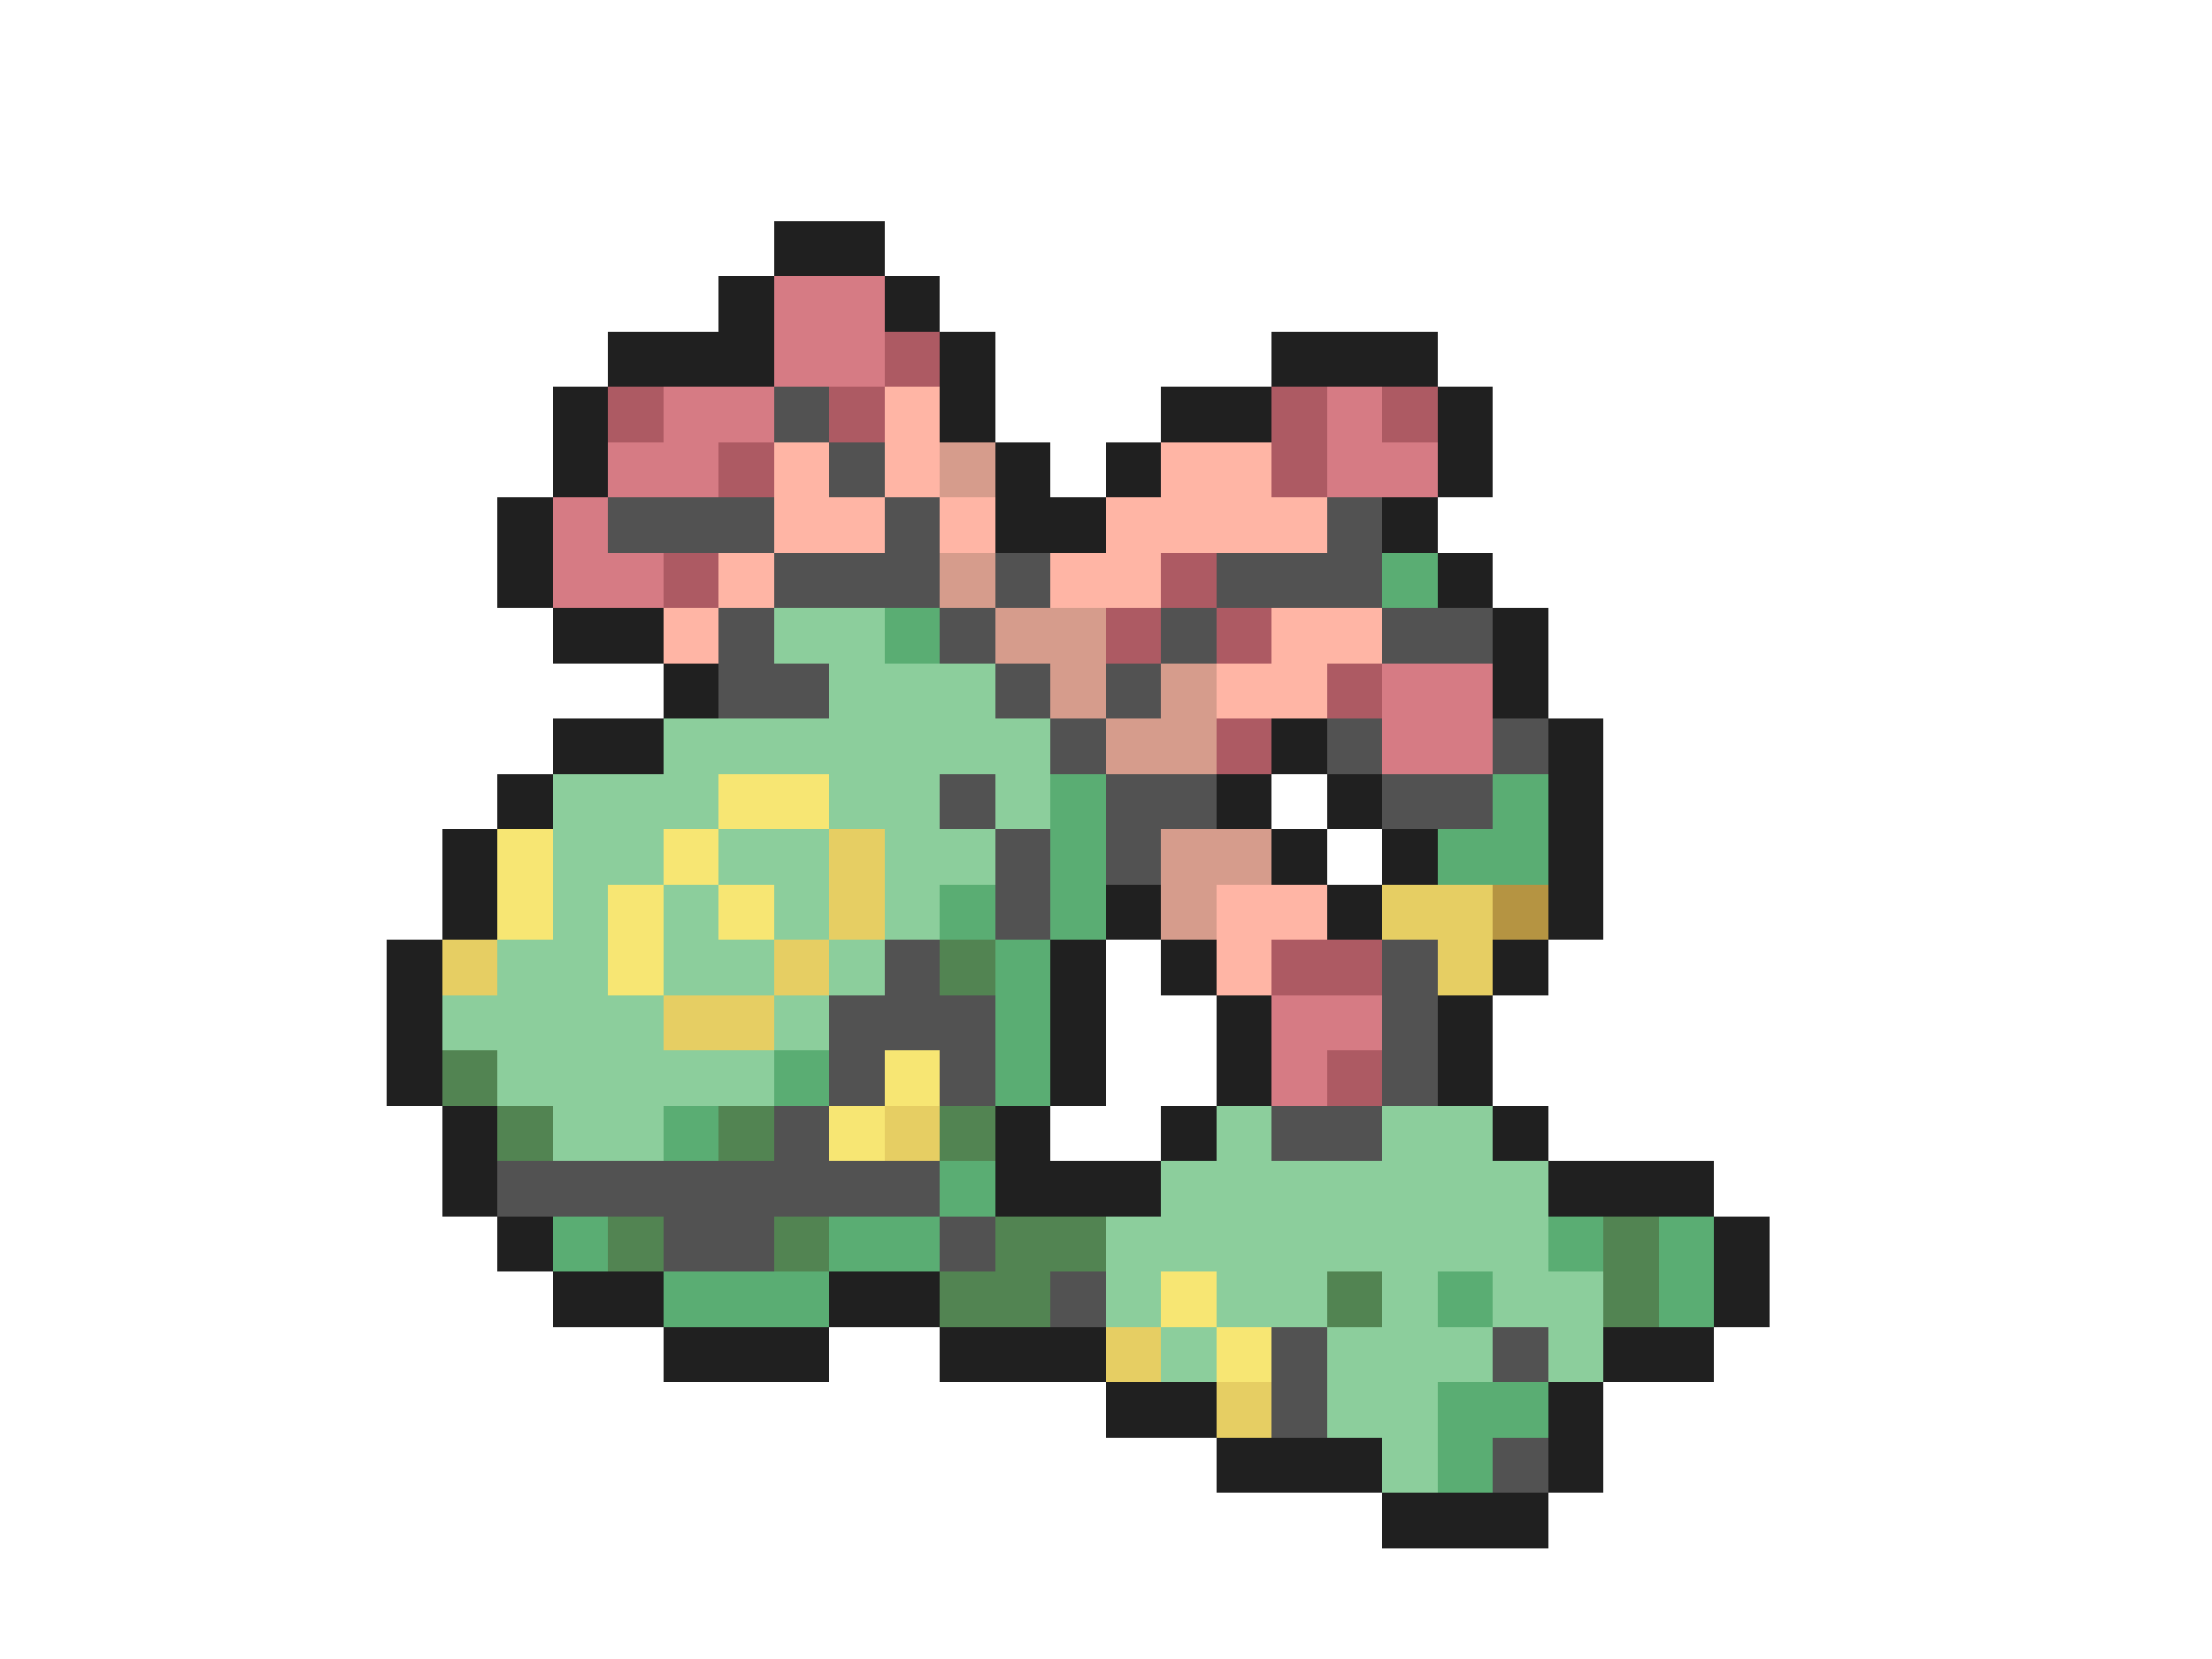 <svg xmlns="http://www.w3.org/2000/svg" viewBox="0 -0.5 40 30" shape-rendering="crispEdges">
<path stroke="#202020" d="M14 4h2M13 5h1M16 5h1M11 6h3M17 6h1M23 6h3M10 7h1M17 7h1M21 7h2M26 7h1M10 8h1M18 8h1M20 8h1M26 8h1M9 9h1M18 9h2M25 9h1M9 10h1M26 10h1M10 11h2M27 11h1M12 12h1M27 12h1M10 13h2M23 13h1M28 13h1M9 14h1M22 14h1M24 14h1M28 14h1M8 15h1M23 15h1M25 15h1M28 15h1M8 16h1M20 16h1M24 16h1M28 16h1M7 17h1M19 17h1M21 17h1M27 17h1M7 18h1M19 18h1M22 18h1M26 18h1M7 19h1M19 19h1M22 19h1M26 19h1M8 20h1M18 20h1M21 20h1M27 20h1M8 21h1M18 21h3M28 21h3M9 22h1M31 22h1M10 23h2M15 23h2M31 23h1M12 24h3M17 24h3M29 24h2M20 25h2M28 25h1M22 26h3M28 26h1M25 27h3" />
<path stroke="#d67b84" d="M14 5h2M14 6h2M12 7h2M24 7h1M11 8h2M24 8h2M10 9h1M10 10h2M25 12h2M25 13h2M23 18h2M23 19h1" />
<path stroke="#ad5a63" d="M16 6h1M11 7h1M15 7h1M23 7h1M25 7h1M13 8h1M23 8h1M12 10h1M21 10h1M20 11h1M22 11h1M24 12h1M22 13h1M23 17h2M24 19h1" />
<path stroke="#525252" d="M14 7h1M15 8h1M11 9h3M16 9h1M24 9h1M14 10h3M18 10h1M22 10h3M13 11h1M17 11h1M21 11h1M25 11h2M13 12h2M18 12h1M20 12h1M19 13h1M24 13h1M27 13h1M17 14h1M20 14h2M25 14h2M18 15h1M20 15h1M18 16h1M16 17h1M25 17h1M15 18h3M25 18h1M15 19h1M17 19h1M25 19h1M14 20h1M23 20h2M9 21h8M12 22h2M17 22h1M19 23h1M23 24h1M27 24h1M23 25h1M27 26h1" />
<path stroke="#ffb5a5" d="M16 7h1M14 8h1M16 8h1M21 8h2M14 9h2M17 9h1M20 9h4M13 10h1M19 10h2M12 11h1M23 11h2M22 12h2M22 16h2M22 17h1" />
<path stroke="#d69c8c" d="M17 8h1M17 10h1M18 11h2M19 12h1M21 12h1M20 13h2M21 15h2M21 16h1" />
<path stroke="#5aad73" d="M25 10h1M16 11h1M19 14h1M27 14h1M19 15h1M26 15h2M17 16h1M19 16h1M18 17h1M18 18h1M14 19h1M18 19h1M12 20h1M17 21h1M10 22h1M15 22h2M28 22h1M30 22h1M12 23h3M26 23h1M30 23h1M26 25h2M26 26h1" />
<path stroke="#8cce9c" d="M14 11h2M15 12h3M12 13h7M10 14h3M15 14h2M18 14h1M10 15h2M13 15h2M16 15h2M10 16h1M12 16h1M14 16h1M16 16h1M9 17h2M12 17h2M15 17h1M8 18h4M14 18h1M9 19h5M10 20h2M22 20h1M25 20h2M21 21h7M20 22h8M20 23h1M22 23h2M25 23h1M27 23h2M21 24h1M24 24h3M28 24h1M24 25h2M25 26h1" />
<path stroke="#f7e673" d="M13 14h2M9 15h1M12 15h1M9 16h1M11 16h1M13 16h1M11 17h1M16 19h1M15 20h1M21 23h1M22 24h1" />
<path stroke="#e6ce63" d="M15 15h1M15 16h1M25 16h2M8 17h1M14 17h1M26 17h1M12 18h2M16 20h1M20 24h1M22 25h1" />
<path stroke="#b59442" d="M27 16h1" />
<path stroke="#528452" d="M17 17h1M8 19h1M9 20h1M13 20h1M17 20h1M11 22h1M14 22h1M18 22h2M29 22h1M17 23h2M24 23h1M29 23h1" />
</svg>
